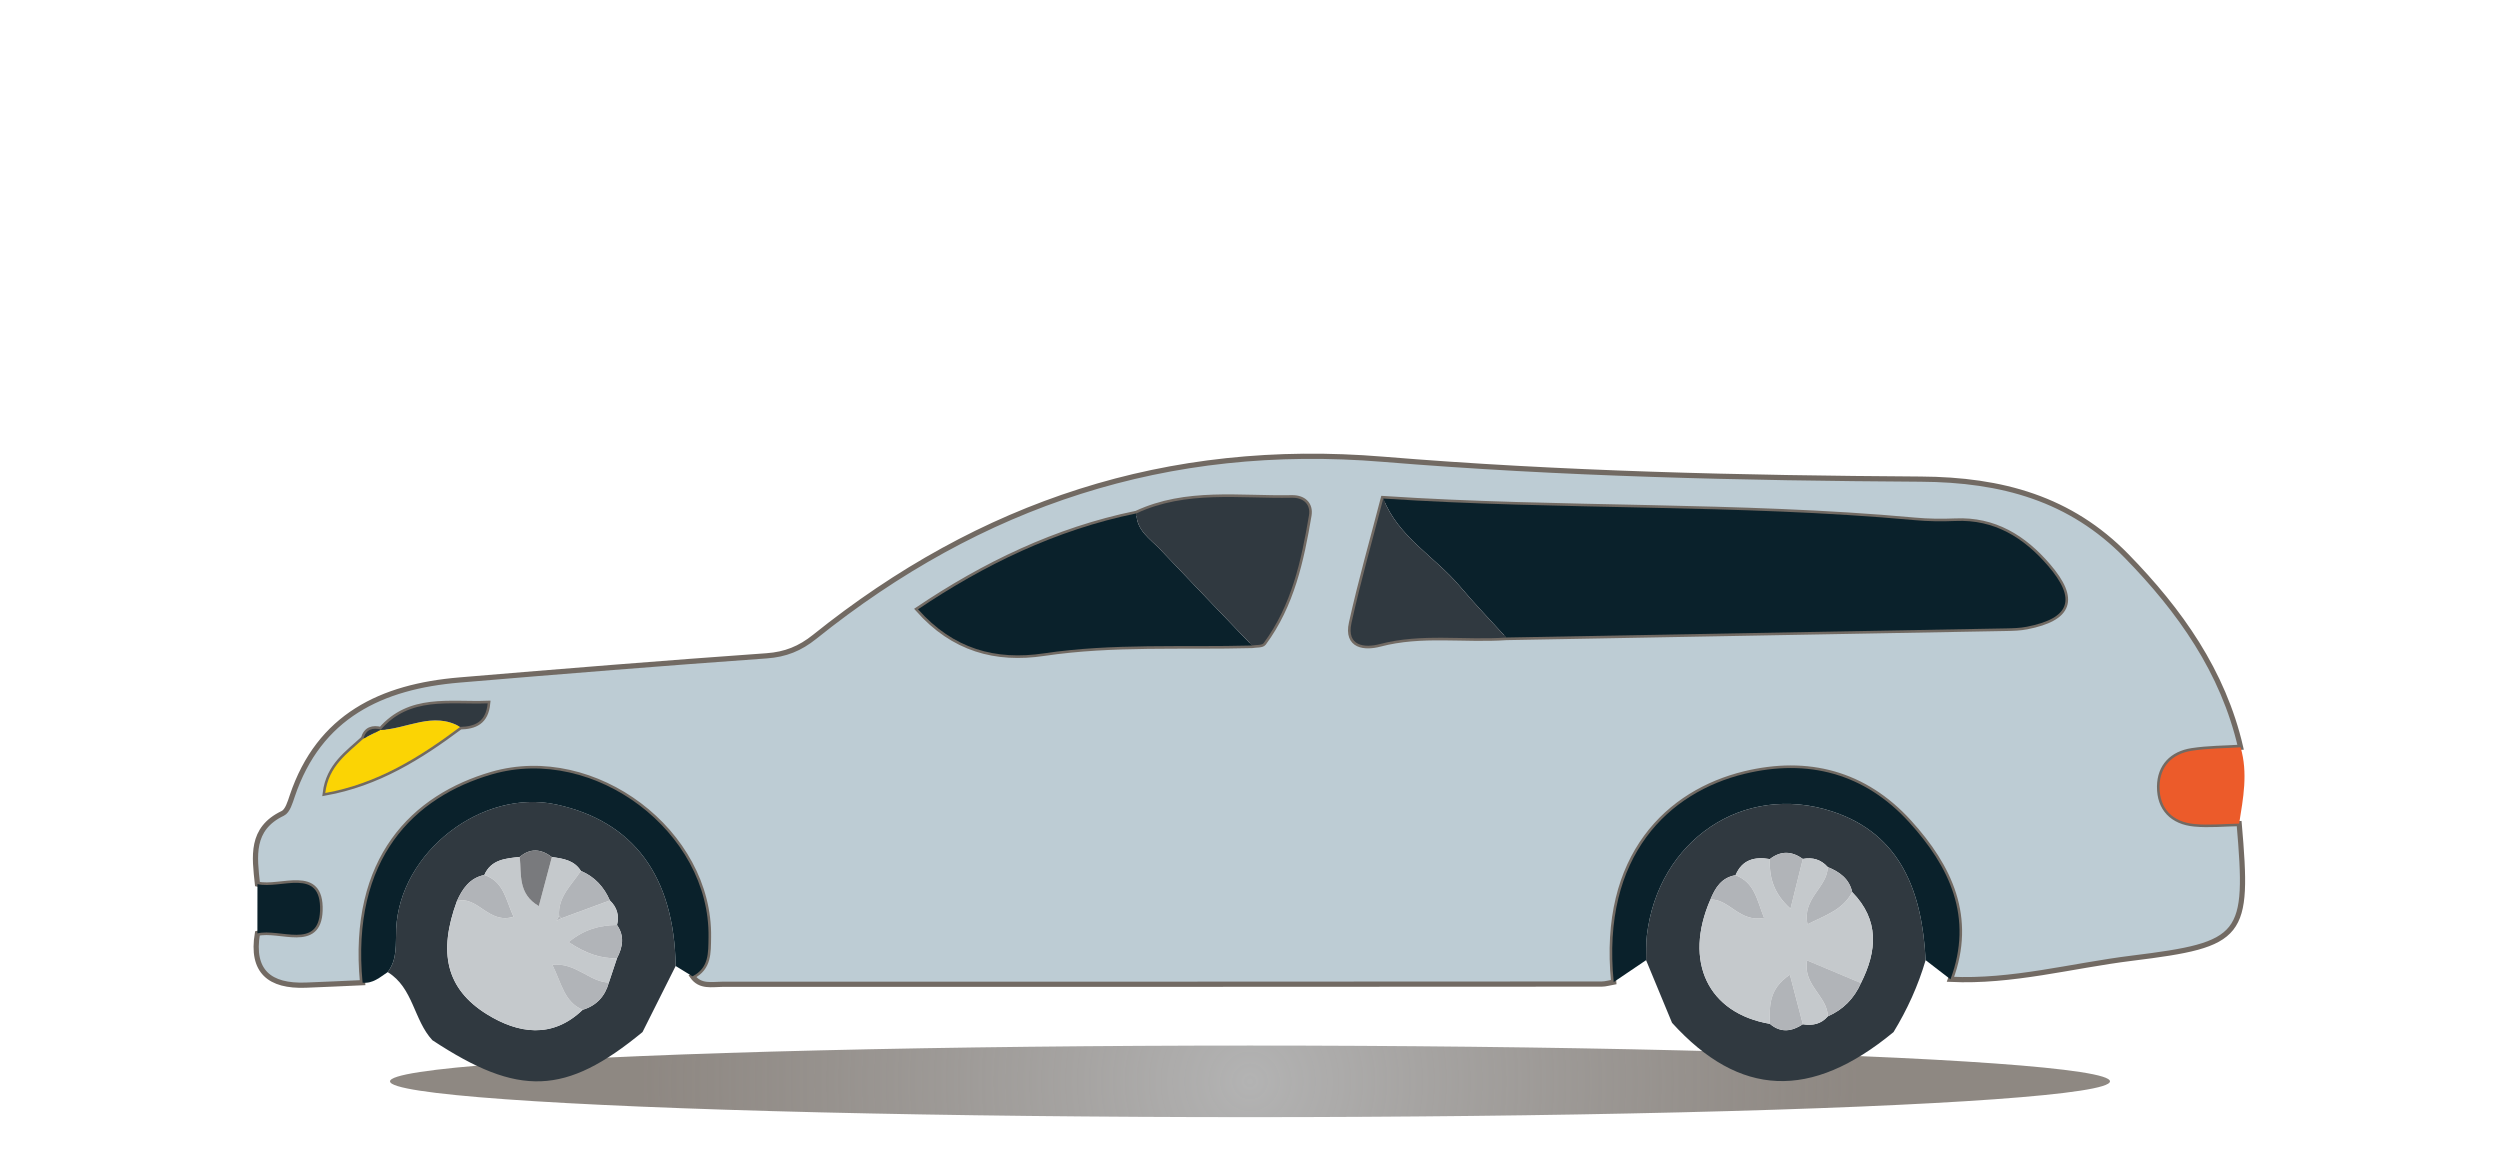 <?xml version="1.0" encoding="utf-8"?>
<!-- Generator: Adobe Illustrator 25.4.1, SVG Export Plug-In . SVG Version: 6.00 Build 0)  -->
<svg version="1.1" id="Layer_1" xmlns="http://www.w3.org/2000/svg" xmlns:xlink="http://www.w3.org/1999/xlink" x="0px" y="0px"
	 width="120px" height="56px" viewBox="0 0 120 56" style="enable-background:new 0 0 120 56;" xml:space="preserve">
<style type="text/css">
	.st0{fill:url(#SVGID_1_);}
	.st1{fill:#BDCCD4;stroke:#726A63;stroke-width:0.25;stroke-miterlimit:10;}
	.st2{fill:#303940;}
	.st3{fill:#0A212B;}
	.st4{fill:#EC5B2A;}
	.st5{fill:#FBD404;}
	.st6{fill:#C5C9CC;}
	.st7{fill:#B1B4B8;}
	.st8{fill:#797A7D;}
</style>
<g>
	<radialGradient id="SVGID_1_" cx="60" cy="51.905" r="29.214" gradientUnits="userSpaceOnUse">
		<stop  offset="0" style="stop-color:#B3B3B3"/>
		<stop  offset="1" style="stop-color:#726A63;stop-opacity:0.8"/>
	</radialGradient>
	<ellipse class="st0" cx="60" cy="51.905" rx="41.279" ry="1.718"/>
	<g>
		<path class="st1" d="M12.358,42.437c-0.141-1.324-0.344-2.652,1.215-3.396
			c0.232-0.111,0.352-0.529,0.453-0.829c1.295-3.853,4.294-5.258,8.028-5.572
			c4.913-0.413,9.827-0.812,14.745-1.161c0.903-0.064,1.604-0.35,2.301-0.909
			c7.978-6.4,16.924-9.38,27.283-8.526c8.575,0.707,17.206,0.9,25.815,0.954
			c3.901,0.025,7.189,0.934,9.885,3.696c2.547,2.609,4.626,5.535,5.466,9.175
			c-0.779,0.048-1.566,0.046-2.335,0.164c-0.948,0.145-1.546,0.752-1.555,1.72
			c-0.01,1.066,0.626,1.699,1.675,1.798c0.708,0.067,1.43-0.008,2.146-0.019
			c0.472,5.451,0.223,5.797-5.149,6.462c-2.9,0.359-5.751,1.154-8.709,1.013
			c1.111-2.98-0.041-5.403-1.987-7.542c-2.134-2.347-4.861-3.06-7.902-2.319
			c-3.602,0.878-6.877,3.897-6.276,9.993c-0.193,0.033-0.387,0.096-0.58,0.096
			c-14.065,0.008-28.129,0.013-42.194,0.01c-0.504-0-1.071,0.145-1.446-0.383
			c0.797-0.4,0.759-1.132,0.771-1.867c0.086-5.055-5.471-9.255-10.392-7.828
			c-3.723,1.08-6.777,4.022-6.213,10.001c-0.91,0.04-1.82,0.086-2.731,0.119
			c-1.724,0.063-2.623-0.651-2.317-2.485c1.068-0.26,2.938,0.801,3.007-1.086
			C15.439,41.586,13.458,42.702,12.358,42.437z M18.295,35.017
			c-0.409-0.1-0.723-0.015-0.85,0.436c-0.757,0.705-1.669,1.297-1.832,2.611
			c2.512-0.452,4.538-1.721,6.479-3.173c0.697-0.017,1.231-0.231,1.317-1.13
			c-1.842,0.071-3.733-0.355-5.142,1.277L18.295,35.017z M60.099,30.984
			c0.191-0.036,0.475-0.003,0.559-0.117c1.343-1.819,1.808-3.962,2.172-6.128
			c0.09-0.538-0.271-0.858-0.822-0.847c-2.506,0.051-5.061-0.368-7.46,0.75
			c-3.873,0.793-7.331,2.483-10.483,4.604c1.697,1.912,3.726,2.46,6.042,2.115
			C53.423,30.867,56.767,31.075,60.099,30.984z M72.3,30.602
			c8.002-0.146,16.004-0.291,24.006-0.439c0.327-0.006,0.659-0.016,0.978-0.078
			c2.081-0.407,2.41-1.316,1.015-2.933c-1.159-1.343-2.568-2.228-4.441-2.144
			c-0.654,0.029-1.316,0.019-1.968-0.041c-8.481-0.775-17.005-0.474-25.493-1.036
			c-0.516,1.99-1.083,3.969-1.526,5.975c-0.247,1.12,0.639,1.202,1.364,1.01
			C68.245,30.385,70.282,30.743,72.3,30.602z"/>
		<path class="st2" d="M30.841,49.539c-3.694,3.041-5.932,3.128-10.087,0.391
			c-0.898-0.969-0.914-2.518-2.145-3.269c0.477-0.623,0.375-1.355,0.407-2.07
			c0.164-3.687,4.124-6.755,7.692-5.974c3.708,0.812,5.656,3.45,5.724,7.75
			C31.901,47.425,31.371,48.482,30.841,49.539z M27.966,48.471
			c0.666-0.2,1.075-0.647,1.259-1.309c0.13-0.389,0.259-0.778,0.389-1.167
			c0.277-0.532,0.374-1.063,0.001-1.595c0.118-0.46-0.003-0.851-0.342-1.179
			c-0.284-0.649-0.73-1.139-1.391-1.417c-0.323-0.517-0.858-0.591-1.392-0.665
			c-0.513-0.387-1.027-0.444-1.543-0.005c-0.675,0.075-1.368,0.116-1.7,0.865
			c-0.698,0.146-1.049,0.656-1.316,1.255c-0.902,2.451-0.53,4.211,1.445,5.434
			C24.857,49.603,26.5,49.88,27.966,48.471z"/>
		<path class="st2" d="M90.889,49.541c-3.969,3.275-7.386,3.131-10.631-0.446
			c-0.415-1.002-0.831-2.004-1.246-3.007c0.011-0.395-0.009-0.793,0.037-1.183
			c0.528-4.537,4.621-7.373,8.917-5.949c3.311,1.098,4.306,3.918,4.464,7.131
			C92.072,47.308,91.551,48.456,90.889,49.541z M88.906,42.821
			c-0.142-0.645-0.609-0.971-1.174-1.202c-0.323-0.361-0.725-0.48-1.195-0.391
			c-0.53-0.377-1.058-0.403-1.584,0.008c-0.728-0.124-1.329,0.022-1.646,0.773
			c-0.671,0.111-0.975,0.601-1.206,1.167c-1.302,2.983-0.117,5.462,2.854,5.968
			c0.522,0.448,1.05,0.367,1.582,0.02c0.464,0.076,0.878-0.008,1.199-0.381
			c0.74-0.323,1.265-0.861,1.59-1.597C90.103,45.643,90.216,44.164,88.906,42.821z"
			/>
		<path class="st3" d="M92.43,46.087c-0.159-3.213-1.153-6.034-4.464-7.131
			c-4.296-1.424-8.389,1.412-8.917,5.949c-0.046,0.391-0.026,0.789-0.037,1.183
			c-0.518,0.35-1.036,0.701-1.554,1.051c-0.601-6.096,2.674-9.115,6.276-9.993
			c3.04-0.741,5.767-0.027,7.902,2.319c1.946,2.14,3.098,4.562,1.987,7.542
			C93.224,46.701,92.827,46.394,92.43,46.087z"/>
		<path class="st3" d="M32.432,46.368c-0.068-4.3-2.016-6.939-5.724-7.75
			c-3.567-0.781-7.527,2.288-7.692,5.974c-0.032,0.715,0.07,1.446-0.407,2.07
			c-0.37,0.243-0.71,0.56-1.205,0.507c-0.564-5.979,2.49-8.922,6.213-10.001
			c4.921-1.427,10.478,2.773,10.392,7.828c-0.013,0.735,0.026,1.467-0.772,1.866
			C32.968,46.697,32.7,46.532,32.432,46.368z"/>
		<path class="st4" d="M107.479,39.534c-0.716,0.011-1.437,0.086-2.146,0.019
			c-1.049-0.099-1.685-0.732-1.675-1.798c0.009-0.969,0.607-1.575,1.555-1.72
			c0.769-0.118,1.556-0.116,2.335-0.164
			C107.909,37.102,107.674,38.317,107.479,39.534z"/>
		<path class="st3" d="M12.358,42.437c1.099,0.265,3.081-0.851,3.004,1.28
			c-0.068,1.887-1.939,0.826-3.007,1.086
			C12.356,44.015,12.357,43.226,12.358,42.437z"/>
		<path class="st3" d="M66.397,23.93c8.489,0.563,17.013,0.262,25.493,1.036
			c0.652,0.06,1.314,0.07,1.968,0.041c1.873-0.084,3.282,0.801,4.441,2.144
			c1.395,1.617,1.066,2.526-1.015,2.933c-0.319,0.062-0.651,0.072-0.978,0.078
			c-8.002,0.149-16.004,0.294-24.006,0.439c-0.743-0.817-1.513-1.611-2.223-2.455
			C68.876,26.718,67.114,25.78,66.397,23.93z"/>
		<path class="st3" d="M60.099,30.984c-3.332,0.091-6.675-0.117-9.991,0.377
			c-2.316,0.345-4.345-0.203-6.042-2.115c3.152-2.12,6.609-3.811,10.483-4.604
			c-0,0.824,0.658,1.22,1.137,1.725C57.15,27.912,58.627,29.446,60.099,30.984
			z"/>
		<path class="st2" d="M60.099,30.984c-1.472-1.538-2.949-3.072-4.414-4.617
			c-0.479-0.505-1.137-0.901-1.137-1.725c2.399-1.118,4.954-0.699,7.46-0.75
			c0.551-0.011,0.913,0.31,0.822,0.847c-0.364,2.166-0.829,4.309-2.172,6.128
			C60.574,30.982,60.29,30.949,60.099,30.984z"/>
		<path class="st2" d="M66.397,23.93c0.717,1.849,2.48,2.788,3.681,4.217
			c0.71,0.845,1.48,1.639,2.223,2.455c-2.018,0.141-4.056-0.217-6.066,0.313
			c-0.725,0.191-1.611,0.109-1.364-1.01
			C65.313,27.899,65.881,25.92,66.397,23.93z"/>
		<path class="st5" d="M22.091,34.891c-1.94,1.452-3.966,2.721-6.479,3.173
			c0.163-1.314,1.075-1.906,1.832-2.611c0.283-0.145,0.567-0.291,0.85-0.436
			c0,0-0.028,0.021-0.028,0.02C19.542,34.991,20.786,34.135,22.091,34.891z"/>
		<path class="st2" d="M22.091,34.891c-1.306-0.756-2.55,0.1-3.825,0.147
			c1.409-1.632,3.3-1.206,5.142-1.277
			C23.323,34.66,22.788,34.874,22.091,34.891z"/>
		<path class="st2" d="M18.295,35.017c-0.283,0.145-0.566,0.29-0.85,0.436
			C17.571,35.002,17.885,34.917,18.295,35.017z"/>
		<path class="st6" d="M23.248,41.997c0.332-0.749,1.025-0.789,1.7-0.865
			c0.093,0.825-0.103,1.767,0.917,2.36c0.231-0.868,0.429-1.611,0.626-2.354
			c0.535,0.073,1.069,0.148,1.392,0.665c-0.441,0.674-1.105,1.238-1.047,2.154
			c-0.039,0.08-0.078,0.159-0.118,0.238c0.079-0.039,0.159-0.079,0.238-0.118
			c0.773-0.285,1.546-0.571,2.319-0.856c0.339,0.328,0.46,0.719,0.342,1.18
			c-0.835,0.008-1.589,0.213-2.319,0.822c0.812,0.538,1.519,0.797,2.318,0.773
			c-0.13,0.389-0.259,0.778-0.389,1.167c-0.928-0.025-1.599-0.979-2.713-0.852
			c0.443,0.885,0.564,1.778,1.454,2.161c-1.465,1.409-3.109,1.132-4.589,0.215
			c-1.974-1.223-2.347-2.983-1.445-5.434c0.997-0.28,1.517,1.135,2.718,0.751
			C24.272,43.188,24.193,42.321,23.248,41.997z"/>
		<path class="st7" d="M23.248,41.997c0.945,0.324,1.024,1.191,1.402,2.006
			c-1.2,0.384-1.72-1.031-2.718-0.751
			C22.199,42.653,22.55,42.143,23.248,41.997z"/>
		<path class="st8" d="M26.49,41.138c-0.198,0.743-0.395,1.486-0.626,2.354
			c-1.02-0.593-0.824-1.535-0.917-2.36
			C25.463,40.694,25.977,40.751,26.49,41.138z"/>
		<path class="st7" d="M27.966,48.471c-0.89-0.383-1.011-1.276-1.454-2.161
			c1.115-0.127,1.786,0.827,2.713,0.852C29.04,47.824,28.631,48.271,27.966,48.471
			z"/>
		<path class="st7" d="M29.614,45.995c-0.799,0.023-1.505-0.235-2.318-0.773
			c0.73-0.608,1.484-0.813,2.319-0.822C29.988,44.932,29.891,45.463,29.614,45.995
			z"/>
		<path class="st7" d="M26.835,43.956c-0.058-0.915,0.606-1.48,1.047-2.153
			c0.662,0.278,1.108,0.768,1.392,1.417c-0.773,0.285-1.546,0.571-2.319,0.856
			L26.835,43.956z"/>
		<path class="st6" d="M87.736,48.783c-0.321,0.373-0.735,0.457-1.199,0.381
			c-0.198-0.758-0.396-1.517-0.622-2.379c-1.041,0.701-0.973,1.54-0.961,2.359
			c-2.971-0.507-4.156-2.985-2.854-5.968c0.902-0.032,1.394,1.117,2.575,0.884
			c-0.345-0.86-0.445-1.699-1.369-2.05c0.317-0.751,0.918-0.897,1.646-0.773
			c-0.032,0.876,0.173,1.646,0.991,2.381c0.231-0.931,0.412-1.66,0.593-2.389
			c0.47-0.089,0.872,0.03,1.195,0.391c-0.006,0.975-1.244,1.499-0.969,2.746
			c0.854-0.433,1.695-0.688,2.144-1.544c1.31,1.343,1.197,2.822,0.419,4.365
			c-0.843-0.354-1.686-0.709-2.586-1.087
			C86.524,47.291,87.72,47.812,87.736,48.783z"/>
		<path class="st7" d="M87.736,48.783c-0.015-0.971-1.211-1.492-0.996-2.684
			c0.9,0.378,1.743,0.733,2.586,1.087C89,47.922,88.476,48.46,87.736,48.783
			z"/>
		<path class="st7" d="M84.954,49.144c-0.013-0.819-0.081-1.658,0.961-2.359
			c0.225,0.862,0.423,1.62,0.622,2.379C86.005,49.511,85.476,49.592,84.954,49.144
			z"/>
		<path class="st7" d="M83.306,42.01c0.924,0.352,1.024,1.19,1.369,2.05
			c-1.18,0.233-1.672-0.916-2.575-0.884C82.331,42.61,82.636,42.121,83.306,42.01
			z"/>
		<path class="st7" d="M86.537,41.228c-0.181,0.729-0.362,1.459-0.593,2.389
			c-0.818-0.735-1.023-1.506-0.991-2.381
			C85.479,40.825,86.007,40.851,86.537,41.228z"/>
		<path class="st7" d="M88.906,42.821c-0.449,0.856-1.29,1.111-2.144,1.544
			c-0.275-1.247,0.963-1.771,0.969-2.746
			C88.297,41.85,88.764,42.176,88.906,42.821z"/>
		<path class="st7" d="M26.955,44.076c-0.079,0.039-0.159,0.079-0.238,0.118
			c0.039-0.079,0.079-0.158,0.118-0.238
			C26.835,43.956,26.955,44.076,26.955,44.076z"/>
	</g>
</g>
</svg>
